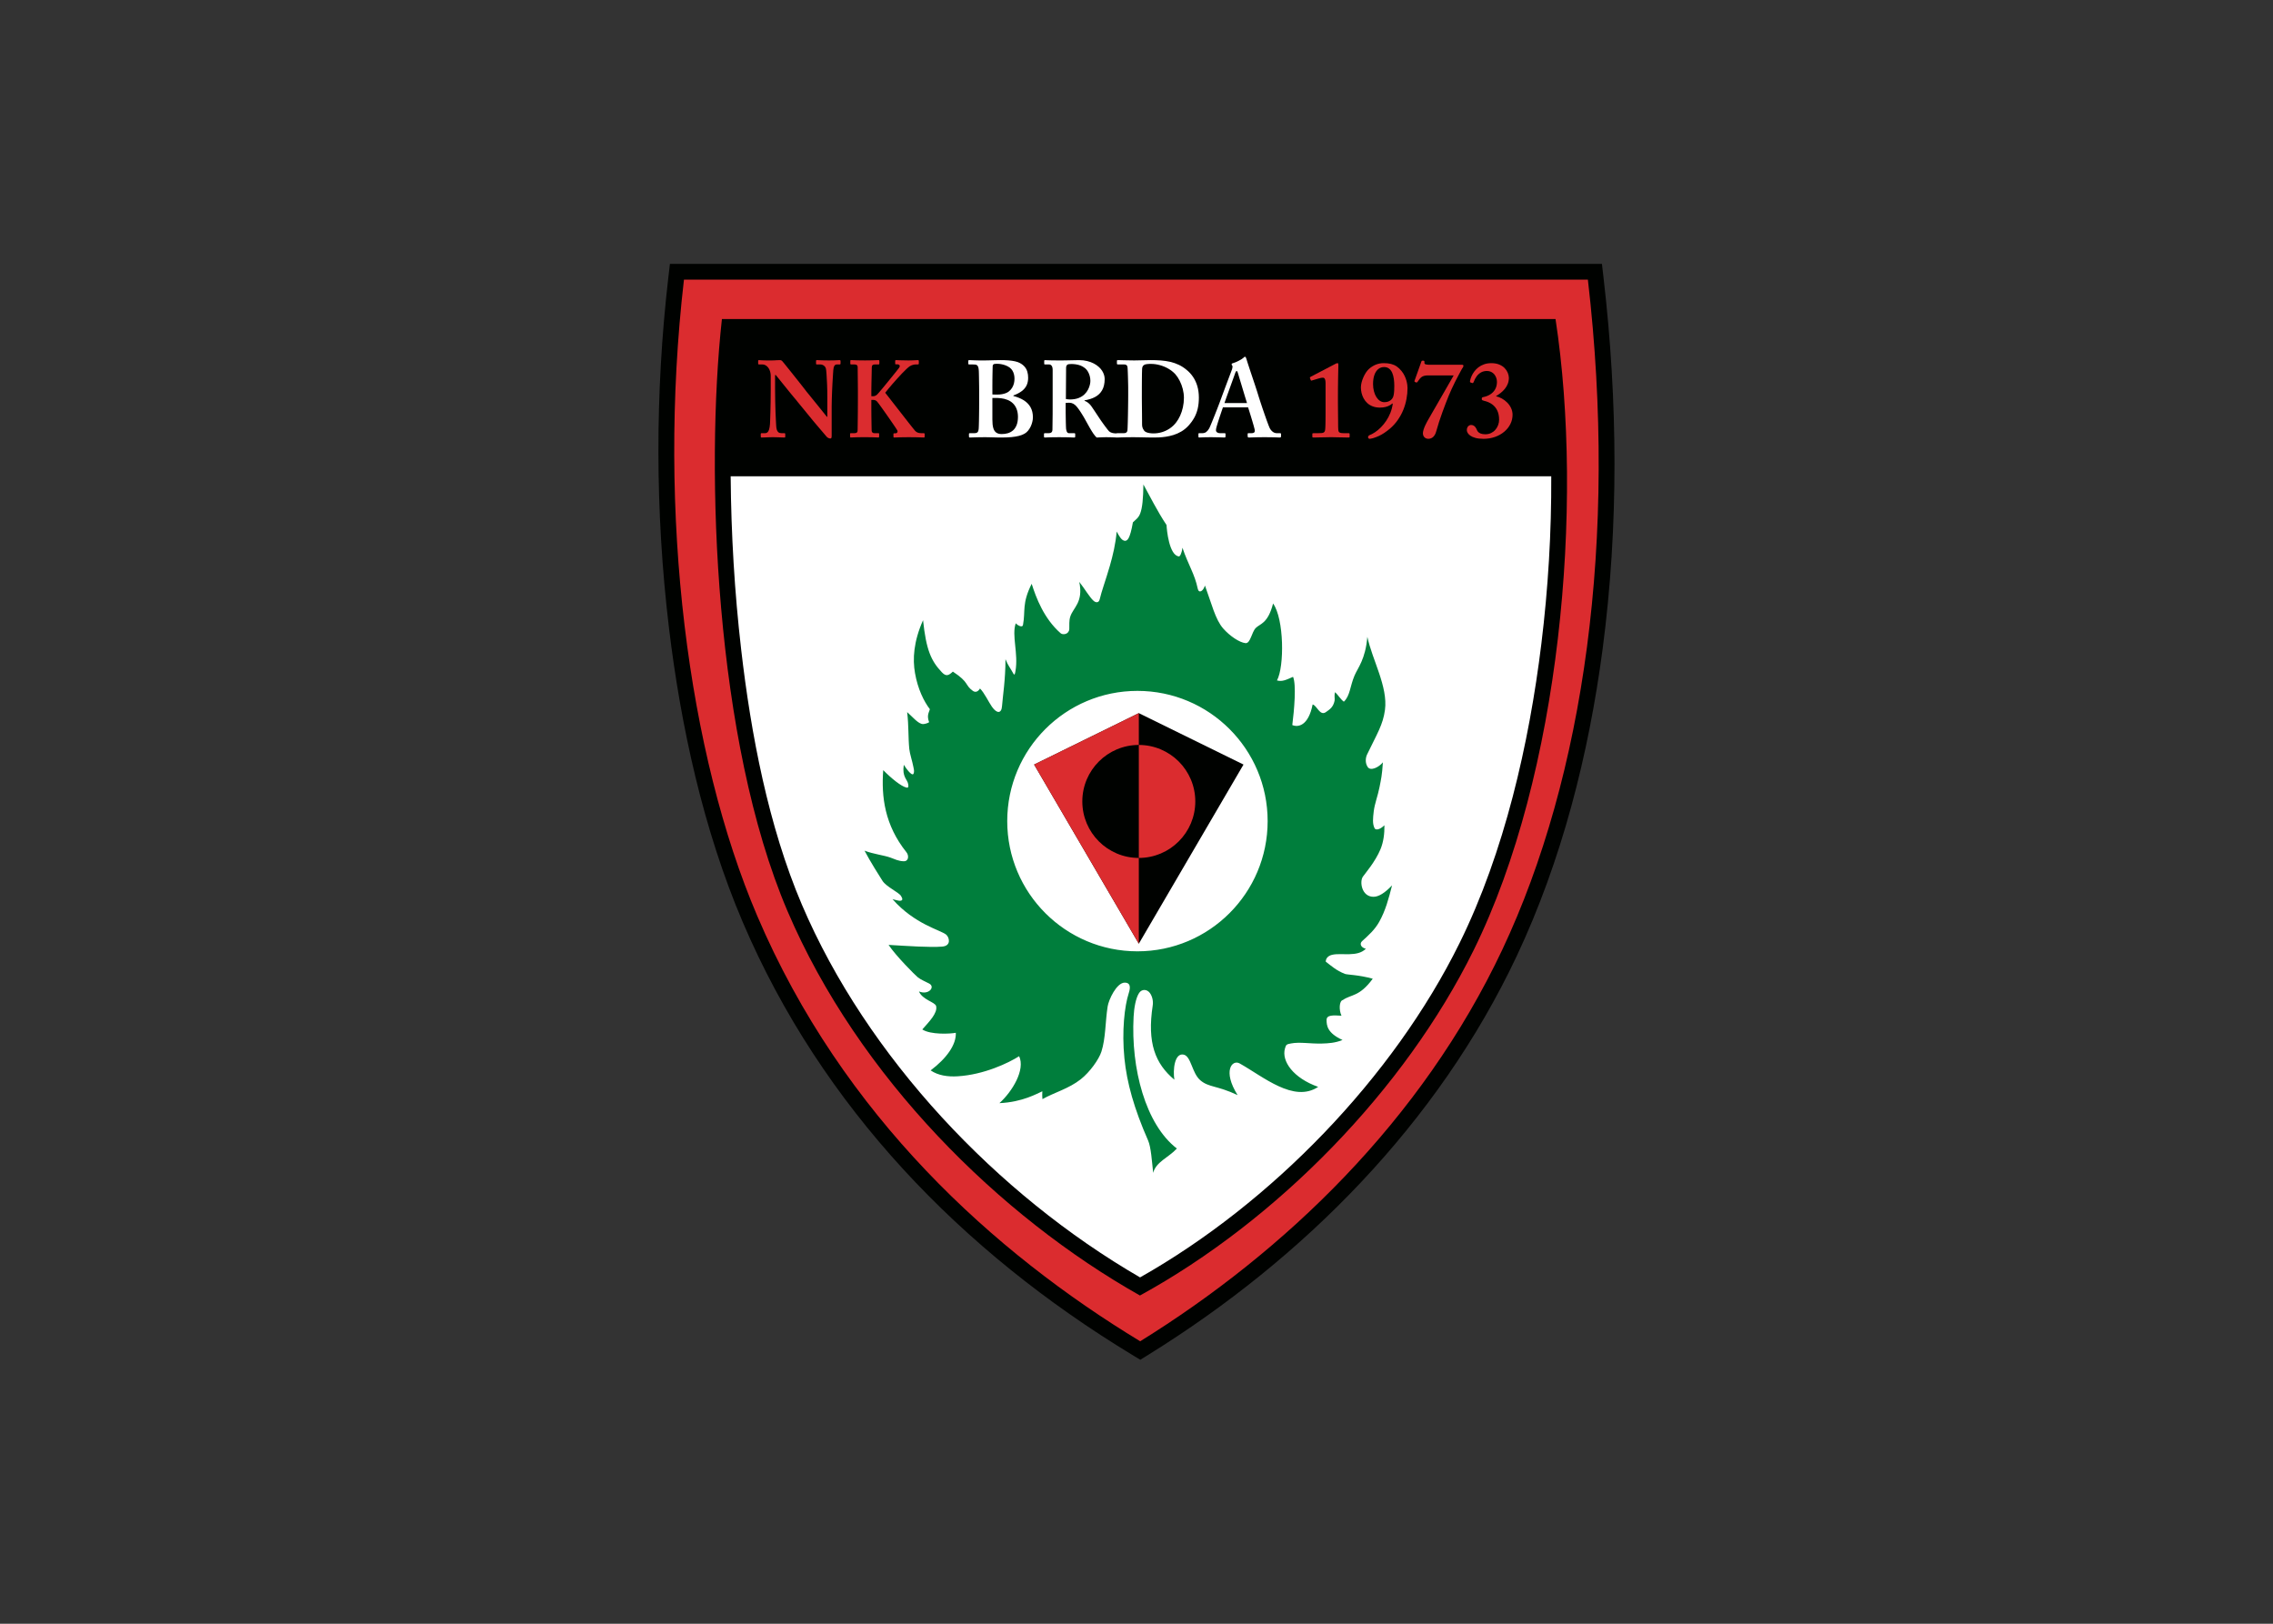 <svg clip-rule="evenodd" fill-rule="evenodd" stroke-linejoin="round" stroke-miterlimit="2" viewBox="0 0 560 400" xmlns="http://www.w3.org/2000/svg"><rect x="0" y="0" width="560" height="400" fill="#333333" stroke="none"/><g transform="matrix(.801 0 0 .801 161.361 65)"><path d="m4.601 0h286.667l.498 4.291c4.387 37.785 4.688 76.46-.29 114.205-4.256 32.261-12.522 64.917-26.433 94.426-24.18 51.294-65.368 92.88-113.239 122.556l-2.527 1.566-2.543-1.541c-52.445-31.789-95.472-76.204-119.743-133.083-12.081-28.311-19.059-60.197-22.706-90.678-4.242-35.464-4.285-71.972-.181-107.449z" fill="#000200"/><path d="m8.922 4.85h278.026c9.266 79.812-1.251 152.884-26.292 206.004-24.872 52.762-67.024 92.988-111.408 120.502-44.879-27.204-91.477-69.159-117.796-130.84-21.198-49.678-30.894-123.368-22.53-195.666z" fill="#db2c2f"/><path d="m20.595 16.975c-5.15 46.814-2.196 129.661 20.135 181.995 21.875 51.266 65.412 94.048 108.444 118.308 42.111-23.069 81.418-63.191 102.656-106.24 26.717-54.153 33.934-136.698 25.169-194.063z" fill="#000200"/><path d="m23.286 65.333c.147 17.77 1.191 35.616 3.229 53.265 3 25.982 8.377 54.333 18.676 78.469 20.02 46.919 60.033 89.17 104.016 114.643 40.327-22.772 77.848-61.417 98.273-102.818 13.787-27.944 21.381-61.242 25.159-92.043 2.093-17.061 3.122-34.326 3.041-51.516z" fill="#fff"/><path d="m150.236 67.851c-.055 4.187-.302 7.178-1.001 8.964-.543 1.389-1.44 1.893-2.227 2.678-.906 5.15-1.711 5.801-2.588 5.666-.976-.15-1.735-1.633-2.409-2.832-.307 3.689-1.16 7.311-2.101 10.569-1.21 4.188-2.57 7.878-3.109 10.237-.291 1.277-1.282 1.029-1.875.507-1.25-1.099-2.604-3.527-4.411-5.837 1.314 6.361-1.893 7.86-2.786 10.726-.391 1.256-.248 2.571-.288 3.756-.056 1.617-1.937 1.95-2.672 1.307-5.114-4.473-7.534-10.891-8.897-15.197-3.076 6.147-1.851 8.3-2.675 12.68-.152.81-1.465.279-2.222-.532-1.318 3.755.866 9.312-.096 14.729-.155.875-.261 1.478-.724.596-.792-1.51-1.543-2.271-2.341-4.285.005 6.337-.87 11.655-1.065 14.445-.157 2.263-1.539 2.405-3.102.178-.965-1.375-2.329-4.268-3.666-5.61-.793 1.286-1.646 1.134-2.23.711-2.539-1.836-.96-2.502-6.121-5.907-1.313 1.234-2.086 1.571-3.371.218-3.327-3.508-4.833-6.869-5.798-16.025-2.938 6.614-3.232 11.936-2.474 16.27.858 4.913 2.75 8.706 4.57 11.104-.244.989-1.041 1.83-.232 3.99-.14.173-1.509.751-2.28.529-1.401-.404-2.782-2.141-4.471-3.626.506 4.273.296 7.812.656 11.341.151 1.483.924 3.734 1.252 5.495.107.576.224.968.2 1.392-.03.564-.149 1.186-.805.774-.459-.289-1.212-1.048-2.34-2.8-.577 3.785 1.077 4.397 1.35 5.927.147.826.078 1.23-.577 1.064-1.602-.404-4.504-2.718-7.101-5.351-.611 8.196.448 16.898 7.153 25.266.773.967.738 2.787-.851 2.756-1.611-.03-2.798-.661-4.135-1.143-1.957-.706-5.13-1.047-7.91-2.104 1.536 3.004 4.855 8.239 5.503 9.255 1.187 1.862 4.992 3.511 5.712 4.666.521.837.643 1.473-.382 1.476-.451 0-1.37-.279-2.229-.482 6.824 7.741 14.733 9.456 16.495 10.896.934.763 1.72 3.44-1.219 3.682-3.78.311-10.746-.19-16.496-.523 2.328 3.452 8.097 9.236 8.964 9.938.991.803 2.218 1.247 3.539 1.956 1.977 1.059-.228 3.668-3.151 2.418 1.082 2.608 4.997 3.274 5.282 4.515.494 2.151-2.173 4.805-4.257 7.176 2.562 1.674 8.595 1.365 10.309 1.031.162 3.661-2.826 7.849-7.744 11.563 2.293 1.559 5.232 2.004 8.333 1.813 8.033-.494 15.573-4.064 18.886-6.177 1.952 4.14-2.066 10.826-6.062 14.436 7.191-.325 11.636-2.985 13.198-3.648-.007.583-.076 1.237.036 2.411 3.676-2.062 8.104-3.208 11.761-6.089 2.844-2.241 5.602-6.125 6.372-8.512 1.324-4.102 1.179-9.13 1.918-13.893.325-2.098 2.754-7.328 5.264-7.334 1.572-.005 1.921 1.135 1.216 3.286-1.267 3.864-2.158 11.619-1.323 19.959.759 7.594 2.969 15.472 7.296 25.324.887 2.021 1.163 6.349 1.55 9.934.872-3.39 4.727-4.691 7.29-7.483-9.653-7.424-14.16-24.652-13.309-40.542.142-2.65.653-5.756 1.711-7.324.806-1.194 2.368-1.195 3.283.009.756.994 1.091 2.532.889 3.85-1.766 11.549.784 17.939 6.66 22.842-.499-2.993.044-8.311 2.843-7.712 2.339.502 2.524 5.647 5.135 7.887 2.61 2.239 5.152 1.575 11.468 4.564-4.698-7.481-1.661-11.02.626-9.743 7.304 4.078 16.63 12.206 24.157 7.213-7.665-2.717-11.319-7.898-10.22-11.809.351-1.249.499-1.286 1.881-1.55 2.724-.52 5.833.134 9.523.03 1.932-.053 4.025-.172 6.305-1.087-4.725-2.166-4.88-4.468-4.908-6.119-.029-1.689 2.139-1.474 4.585-1.358-.848-1.824-.685-4.593.431-4.824 2.53-1.794 5.047-.898 9.187-6.546-4.366-1.219-7.849-1.204-8.562-1.485-2.687-1.056-4.122-2.427-5.879-3.75-.045-.924.63-1.82 1.965-2.127 2.936-.675 7.726.808 10.359-1.862-1.549-.344-2.012-1.553-1.165-2.327 1.967-1.795 3.882-3.459 5.285-5.97 1.924-3.441 2.877-7.039 3.937-11.19-2.28 2.393-4.145 3.518-5.726 3.513-3.638-.012-4.319-4.673-3.241-6.197.81-1.146 3.804-4.583 5.395-8.399.954-2.289 1.261-4.822 1.224-7.401-1.627 1.586-2.75 1.436-3.006.949-.735-1.396-.524-3.147-.281-5.222.276-2.353 1.238-4.697 1.772-7.424.488-2.494.78-3.566 1.043-7.657-1.263 1.548-3.767 2.743-4.654 1.462-.888-1.281-.655-2.95-.224-3.845 3.097-6.434 4.903-9.17 5.516-13.736.957-7.129-3.913-15.393-5.418-22.476-.579 6.922-2.957 9.572-3.939 11.892-1.428 3.366-1.35 6.228-3.291 8.052-1.004-.737-1.829-2.145-2.694-2.929-.349 1.171-.012 1.924-.152 2.616-.422 2.077-1.567 2.716-2.659 3.504-1.862 1.343-2.793-2.079-4.096-2.338-1.323 6.653-4.516 7.073-6.254 6.327.59-4.623 1.277-12.446.234-14.826-1.955.832-3.235 1.578-4.947 1.106 2.312-4.208 2.207-18.934-1.196-23.66-1.596 6.204-3.979 6.184-5.309 7.51-1.302 1.3-1.639 4.83-3.175 4.678-1.871-.186-4.872-2.232-6.868-4.509-2.436-2.781-3.568-7.681-5.602-13.193-.607 1.872-1.913 2.456-2.225.939-.928-4.507-2.915-7.297-4.7-12.58-.226 1.851-.803 2.695-1.065 2.672-3.02-.258-3.772-8.185-3.82-9.642-2.761-4.103-5.223-9.063-7.12-12.476zm-1.833 63.478c22.114 0 40.048 17.934 40.048 40.049 0 22.114-17.934 40.048-40.048 40.048-22.115 0-40.049-17.934-40.049-40.048 0-22.115 17.934-40.049 40.049-40.049z" fill="#007e3c"/><path d="m148.823 138.177 32.203 15.811-32.203 55.097-32.202-55.097z" fill="#000200"/><g fill="#db2c2f"><path d="m148.823 138.177.003.002v9.779h-.003c-9.594 0-17.375 7.78-17.375 17.375 0 9.593 7.781 17.373 17.375 17.373h.003v26.375l-.003.004-32.202-55.097z"/><path d="m148.827 147.958c9.592.002 17.37 7.781 17.37 17.375 0 9.592-7.778 17.372-17.37 17.373z"/><path d="m36.949 34.171h.2c.061.072.211.256.445.545.233.289.528.65.877 1.083.351.434.728.906 1.14 1.412.411.505.816 1.011 1.228 1.522.411.506.794.978 1.15 1.412.35.433.65.794.895 1.083.239.289.394.473.466.545.106.139.334.422.673.845.344.416.767.933 1.272 1.545.501.616 1.045 1.278 1.629 1.989.583.711 1.172 1.433 1.761 2.156.7.828 1.339 1.589 1.934 2.284.589.694 1.078 1.267 1.473 1.722.388.456.633.74.728.862.133.139.3.261.494.366.189.106.406.162.639.167.133-.005.228-.05.283-.139.056-.089.089-.205.1-.344.017-.145.023-.295.017-.45v-8.802c0-.69.011-1.44.039-2.262.022-.817.05-1.662.089-2.523s.078-1.7.122-2.517c.045-.817.089-1.567.134-2.251.044-.683.083-1.256.116-1.717.05-.617.161-1.061.339-1.345.178-.289.428-.428.761-.422h.934c.067 0 .117-.033.15-.094.033-.056.05-.139.05-.239v-.767c.006-.056-.017-.106-.067-.156-.044-.05-.133-.072-.266-.078-.128 0-.317.012-.561.028-.251.011-.584.028-1.006.045-.428.016-.973.027-1.634.027-.75 0-1.378-.011-1.884-.027-.506-.017-.911-.034-1.206-.045-.3-.016-.511-.028-.644-.028-.128 0-.206.017-.234.056-.027.044-.039.111-.033.211v.767c-.005.083.005.155.028.211.016.056.077.083.172.089h1.067c.411 0 .778.111 1.095.333.322.217.55.528.672.934.033.117.067.328.095.628.033.295.061.644.088 1.045.028.405.051.816.073 1.25.027.428.044.833.066 1.217.017.378.034.7.045.961.022.545.039 1.117.05 1.712.005.594.011 1.261.017 1.995v6.029h-.134c-.094-.122-.3-.372-.611-.761s-.689-.856-1.128-1.406c-.439-.545-.906-1.117-1.384-1.717-.483-.601-.945-1.167-1.384-1.706-.433-.545-.805-1.001-1.111-1.373-.305-.372-.5-.611-.583-.706-.1-.138-.306-.411-.612-.8-.305-.394-.678-.872-1.116-1.428-.44-.556-.912-1.15-1.412-1.784-.506-.633-1.006-1.261-1.501-1.884-.494-.622-.95-1.194-1.372-1.711-.417-.522-.761-.95-1.034-1.284-.272-.328-.433-.522-.489-.578-.094-.1-.205-.177-.327-.227-.117-.05-.278-.073-.473-.073-.1 0-.227.006-.378.017-.155.011-.339.017-.555.017-.2.016-.423.033-.673.044-.244.017-.511.022-.794.022-.728 0-1.328 0-1.806-.005-.478 0-.867-.011-1.162-.028-.294-.016-.522-.033-.678-.044-.161-.017-.277-.022-.355-.022-.134 0-.2.066-.2.2v.9c0 .067.016.117.05.155.033.034.083.061.15.078h1.067c.494.006.939.161 1.328.473.389.305.7.728.922 1.256.228.527.345 1.133.35 1.805v4.235c0 1.339-.011 2.617-.033 3.823-.017 1.206-.044 2.289-.072 3.251-.028.967-.05 1.756-.078 2.367-.022.617-.039 1-.05 1.161-.056.673-.145 1.217-.272 1.623-.123.406-.289.7-.489.878-.206.183-.45.272-.739.267h-1.134c-.067.005-.117.028-.15.078-.034.044-.05.083-.05.122v.833c0 .117.016.195.05.239.033.045.083.061.15.061.094 0 .278-.005.561-.016s.606-.023.973-.034c.366-.011.728-.022 1.072-.033.35-.011.639-.017.861-.017.323 0 .673.006 1.051.017s.744.022 1.1.033.667.023.928.034c.256.011.433.016.522.016.128 0 .206-.016.234-.061.028-.039.038-.105.033-.205v-.767c.005-.084-.005-.156-.033-.211-.028-.056-.106-.089-.234-.089h-.867c-.394 0-.716-.089-.95-.267-.239-.183-.411-.456-.522-.822-.111-.362-.178-.823-.195-1.379-.016-.266-.044-.739-.077-1.417-.039-.678-.078-1.522-.117-2.528-.034-1.011-.067-2.145-.095-3.401-.027-1.261-.044-2.6-.044-4.023z"/><path d="m66.556 41.84h.6c.2 0 .4.033.595.105.189.078.372.195.539.361.083.084.244.295.5.628.25.334.556.756.917 1.262.361.505.756 1.05 1.167 1.639.416.595.833 1.184 1.244 1.778.412.595.795 1.145 1.145 1.662.35.511.639.939.873 1.289.228.35.372.578.422.678.05.094.067.211.056.345-.012.133-.062.25-.156.355-.089.106-.233.161-.434.167h-.466c-.134 0-.2.066-.2.2v.834c0 .099.016.166.05.205.033.045.083.061.15.061.15 0 .405-.011.761-.028.356-.016.845-.028 1.456-.044.617-.017 1.389-.028 2.317-.028 1.017 0 1.845.011 2.484.028.639.016 1.123.028 1.462.044.333.017.55.028.655.028.1 0 .167-.016.211-.061.039-.039.056-.106.056-.205v-.834c0-.056-.017-.106-.056-.156-.044-.05-.111-.072-.211-.077h-.733c-.184.005-.389-.012-.623-.045-.233-.033-.472-.106-.711-.222-.239-.117-.461-.295-.667-.534-.15-.172-.4-.483-.75-.922-.35-.445-.772-.978-1.267-1.601-.489-.627-1.017-1.3-1.578-2.022-.561-.723-1.128-1.445-1.7-2.179-.567-.733-1.112-1.422-1.623-2.078-.506-.655-.956-1.233-1.345-1.728-.383-.489-.678-.861-.872-1.106.216-.283.511-.656.889-1.111.378-.456.806-.956 1.278-1.512.478-.55.972-1.111 1.489-1.683.517-.573 1.017-1.117 1.512-1.634.494-.511.944-.967 1.356-1.35.405-.384.744-.667 1.011-.845.339-.217.678-.361 1.011-.445.328-.089.617-.128.856-.122h.667c.072 0 .133-.017.183-.061.056-.039.083-.106.083-.206v-.833c0-.084-.016-.145-.055-.178-.044-.039-.111-.056-.211-.056-.134 0-.345.012-.623.028-.283.011-.611.028-.994.045-.384.016-.801.027-1.251.027-1.1-.005-1.983-.022-2.639-.05-.661-.027-1.095-.044-1.295-.05-.067 0-.116.017-.15.056-.033.044-.05.111-.05.211v.8c0 .084.011.139.033.178.023.039.067.056.134.056h.5c.205 0 .372.044.511.128.134.083.211.205.228.366.017.156-.056.35-.206.573-.055.077-.211.272-.455.589-.25.311-.567.705-.939 1.172-.378.473-.789.984-1.234 1.534-.45.55-.895 1.1-1.345 1.65s-.872 1.067-1.267 1.54c-.394.472-.728.866-1.005 1.183-.273.317-.462.517-.556.6-.195.167-.384.284-.567.356-.178.078-.372.111-.567.111h-.6v-1.467c0-.272.005-.628.011-1.061.006-.434.011-.912.022-1.434s.023-1.045.034-1.573.022-1.022.033-1.483c.011-.462.017-.85.022-1.167.006-.317.011-.523.011-.617 0-.378.084-.634.25-.773.167-.138.417-.205.751-.194h1.067c.099 0 .166-.017.211-.061.039-.039.055-.106.055-.206v-.833c0-.084-.016-.145-.055-.178-.045-.039-.112-.056-.211-.056-.151 0-.384.012-.701.028-.316.011-.755.028-1.311.045-.556.016-1.262.027-2.123.027-.95 0-1.711-.011-2.289-.027-.584-.017-1.023-.034-1.328-.045-.306-.016-.523-.028-.651-.028-.099 0-.166.017-.205.05-.045.034-.061.084-.061.15v.901c0 .083.016.139.061.177.039.039.106.056.205.056h1.001c.394.005.661.089.8.25.144.156.211.339.2.55 0 .056 0 .261.005.6.006.345.006.778.011 1.295.006.517.012 1.061.017 1.645.005.578.011 1.134.017 1.667.005.534.011.989.011 1.367.005.378.005.617.005.728v1.934c0 .694 0 1.428-.005 2.195 0 .761-.006 1.528-.011 2.295-.006.767-.011 1.5-.022 2.195-.006.694-.012 1.317-.023 1.872-.005.551-.011.995-.016 1.329-.011.338-.017.533-.023.583-.016.189-.094.339-.238.456-.145.116-.362.172-.662.178h-1.2c-.134 0-.2.066-.2.2v.9c0 .083.016.144.05.177.033.04.083.056.15.056.106 0 .311-.011.617-.028.305-.016.755-.028 1.344-.044.589-.017 1.356-.028 2.307-.028.95 0 1.711.011 2.294.028.578.016 1.023.028 1.329.044.305.017.516.028.644.028.067-.005.117-.033.15-.083.034-.056.05-.117.05-.183v-.901c0-.05-.028-.089-.083-.122-.05-.028-.111-.044-.183-.044h-1.267c-.206 0-.378-.067-.523-.189-.139-.128-.222-.312-.244-.545-.006-.089-.011-.283-.017-.578-.011-.3-.017-.661-.022-1.1-.011-.434-.017-.9-.022-1.4-.012-.506-.017-1.006-.023-1.501-.005-.5-.011-.967-.011-1.389-.005-.428-.005-.784-.005-1.067z"/></g><path d="m99.716 42.707c0 .555 0 1.15-.005 1.8-.006.645-.011 1.289-.022 1.945-.006.65-.017 1.261-.028 1.839-.011.573-.022 1.067-.039 1.478-.011.417-.022.706-.039.873-.028.344-.083.622-.167.833-.083.212-.217.362-.4.456-.183.1-.439.145-.767.145h-1.433c-.067 0-.123.016-.167.055-.045.034-.067.095-.067.178v.834c0 .083.022.149.067.194.044.05.1.072.167.072.233 0 .55-.011.95-.028.406-.016.917-.028 1.534-.044.616-.017 1.355-.028 2.217-.028.339 0 .717.005 1.133.017.423.011.856.022 1.301.033.444.011.878.022 1.3.034.417.011.795.016 1.134.016 1.239 0 2.317-.039 3.234-.122.917-.089 1.7-.217 2.356-.389s1.217-.389 1.678-.656c.4-.222.761-.522 1.084-.906.316-.378.589-.805.817-1.278.227-.472.4-.955.516-1.456.123-.494.184-.972.184-1.428-.006-1.172-.239-2.189-.712-3.045-.472-.85-1.15-1.567-2.045-2.139-.894-.567-1.972-1.023-3.245-1.351v-.166c1.045-.384 1.901-.828 2.568-1.334.672-.506 1.167-1.095 1.489-1.767s.478-1.45.478-2.334c.005-.667-.078-1.284-.245-1.845-.161-.561-.428-1.067-.8-1.517s-.872-.839-1.489-1.172c-.4-.223-.901-.401-1.49-.528-.594-.134-1.255-.228-1.994-.289-.745-.056-1.534-.084-2.384-.084-.606 0-1.217.012-1.823.028-.611.011-1.178.028-1.706.045-.534.016-.978.027-1.339.027-1.401.011-2.501 0-3.307-.038-.811-.034-1.328-.056-1.561-.062-.1 0-.167.023-.206.073-.044.05-.061.127-.061.227v.767c0 .1.017.167.061.206.039.044.106.061.206.061h1.067c.317-.005.589.005.817.039.228.033.422.111.572.233.15.128.267.328.35.6.084.273.139.651.161 1.128.006.123.017.356.023.706.011.356.016.767.027 1.245s.017.972.023 1.473c.011.505.016.972.022 1.4.005.422.005.761.005 1.011zm4.068 5.201v-6.668h.867c.577-.012 1.194.022 1.85.1.661.072 1.312.238 1.951.5.627.244 1.183.6 1.661 1.067.478.466.856 1.044 1.123 1.733.272.689.411 1.489.416 2.401-.005 1.011-.144 1.862-.416 2.545-.273.684-.639 1.228-1.106 1.634-.473.4-1.001.689-1.601.867-.594.172-1.222.261-1.878.255-.706.006-1.272-.15-1.689-.455-.423-.3-.728-.784-.911-1.434-.184-.656-.273-1.506-.267-2.545zm0-10.269c0-.706.005-1.401.011-2.079.005-.677.017-1.306.028-1.883.011-.584.022-1.073.033-1.484.011-.406.017-.695.028-.856.022-.133.072-.25.155-.344.084-.089.173-.156.278-.189.139-.034.295-.05.478-.062.178-.005.35-.005.522-.005.339 0 .728.034 1.162.111.439.072.884.195 1.345.367.455.172.889.4 1.295.689.355.272.638.589.855.956s.373.761.467 1.178c.1.417.144.839.144 1.267.006.489-.055.972-.166 1.45-.117.473-.3.923-.556 1.345-.256.423-.589.8-1.011 1.139-.245.2-.551.373-.917.517-.362.144-.767.256-1.212.333-.444.078-.911.117-1.406.117-.261 0-.516 0-.766-.005-.25 0-.506-.011-.767-.028z" fill="#fff"/><path d="m126.323 42.773c.127-.011.261-.022.411-.033.144-.011.278-.017.4-.022.122-.006.205-.011.255-.011.462.005.867.094 1.217.277.345.178.662.423.945.734.289.311.567.661.839 1.056.139.189.289.411.461.672.167.261.339.534.517.812.172.277.334.538.478.783.145.245.261.445.344.6.078.145.212.372.389.7.178.322.379.684.601 1.084s.444.789.655 1.161c.217.372.401.678.556.923.15.239.311.483.484.739.177.25.35.483.522.689.172.211.328.367.461.472.25-.011.545-.028.878-.039.339-.017.684-.033 1.045-.044.356-.011.695-.017 1.011-.017.706 0 1.289.011 1.74.028.45.016.794.028 1.039.044.239.017.405.028.489.028.1 0 .166-.028.211-.078.039-.055.056-.139.056-.255v-.701c0-.066-.017-.122-.056-.166-.045-.044-.111-.067-.211-.067-.412.011-.823-.028-1.245-.105-.422-.078-.795-.256-1.123-.528-.105-.1-.261-.284-.466-.545-.206-.261-.439-.561-.689-.9s-.5-.673-.74-1.012c-.238-.333-.444-.622-.616-.866-.167-.245-.278-.406-.322-.478-.056-.089-.173-.261-.351-.528-.172-.261-.378-.567-.611-.922-.233-.356-.472-.712-.711-1.073-.245-.356-.456-.678-.65-.956-.189-.278-.328-.478-.412-.589-.227-.306-.505-.594-.822-.867-.322-.272-.717-.494-1.178-.667v-.133c1.234-.195 2.312-.533 3.24-1.028s1.65-1.184 2.167-2.078c.522-.895.783-2.04.794-3.429 0-.428-.066-.856-.2-1.295-.133-.439-.333-.867-.6-1.278-.267-.416-.6-.805-1-1.161-.444-.406-.967-.761-1.573-1.078-.605-.317-1.283-.561-2.033-.745-.751-.183-1.573-.272-2.462-.278-.256 0-.622.006-1.084.017-.467.011-.989.022-1.556.033-.572.012-1.145.023-1.722.034-.573.011-1.095.016-1.573.016-1.078 0-1.939-.011-2.584-.027-.644-.017-1.117-.034-1.422-.045-.306-.016-.489-.028-.562-.028-.083 0-.144.017-.178.056-.038.033-.055.094-.055.178v.9c0 .067.017.117.055.15.034.033.095.05.178.05h1.301c.305 0 .561.133.761.406.194.278.3.694.305 1.261v8.769c0 1.561 0 3.139-.005 4.723-.011 1.59-.028 3.218-.061 4.879 0 .295-.056.528-.167.684-.105.161-.255.272-.444.333-.189.056-.411.089-.656.084h-1.134c-.066 0-.116.022-.149.072-.034.044-.051.111-.051.194v.767c0 .1.017.172.061.222.04.05.106.078.206.078.078 0 .2-.005.367-.016.172-.012.417-.023.733-.034.323-.011.751-.022 1.284-.033.534-.011 1.206-.017 2.017-.017.862 0 1.567.005 2.117.017.55.011.984.022 1.306.033.323.011.567.022.734.034.172.011.311.016.411.016.133 0 .228-.016.283-.061.056-.044.084-.122.084-.239v-.8c0-.067-.017-.122-.056-.167-.044-.044-.111-.066-.211-.066h-1.667c-.178-.006-.322-.062-.439-.178-.117-.117-.211-.273-.278-.467-.067-.189-.117-.395-.15-.623-.011-.105-.028-.322-.039-.65-.011-.322-.027-.716-.039-1.183-.011-.467-.016-.962-.028-1.484-.011-.528-.016-1.045-.022-1.55-.005-.506-.005-.962-.005-1.367zm.133-10.802c0-.206.033-.395.1-.573s.167-.305.3-.394c.133-.084.3-.139.5-.161.2-.028.434-.045.7-.039.839-.006 1.628.1 2.378.316.745.217 1.418.589 2.023 1.117.284.256.534.584.751.967.222.389.394.817.522 1.29.128.472.194.961.194 1.478.006.316-.044.711-.15 1.183-.105.478-.294.973-.555 1.495-.267.528-.634 1.017-1.106 1.478-.478.461-1.078.839-1.806 1.128-.734.289-1.617.439-2.651.45-.2 0-.4-.016-.611-.044-.206-.022-.422-.056-.656-.089z" fill="#fff"/><path d="m145.56 40.506c0 .433-.005.972-.011 1.628-.005.656-.016 1.367-.027 2.134-.012.767-.023 1.534-.039 2.306-.017.773-.034 1.489-.05 2.151-.017.666-.034 1.217-.056 1.667-.017.444-.033.728-.05.85-.05.283-.161.494-.339.628-.178.139-.428.206-.761.206h-1.934c-.1 0-.167.016-.206.049-.044.034-.061.084-.061.151v.833c0 .117.017.195.05.239.033.045.084.061.15.061.15 0 .411-.011.784-.028.372-.016.878-.028 1.522-.044.645-.017 1.456-.028 2.429-.028.339 0 .733.005 1.178.011.444.006.917.017 1.406.022.494.011.978.023 1.456.034.472.005.911.017 1.311.022.395.005.728.011.984.011.461.005 1.017-.005 1.672-.033.656-.023 1.373-.095 2.145-.206.773-.111 1.567-.294 2.384-.544.811-.256 1.606-.606 2.384-1.056.772-.45 1.489-1.028 2.151-1.728.733-.795 1.344-1.623 1.828-2.49.483-.861.844-1.806 1.083-2.823.239-1.022.356-2.162.356-3.423-.005-1.289-.167-2.461-.478-3.517-.317-1.051-.75-1.99-1.311-2.818-.556-.822-1.206-1.533-1.945-2.134-.767-.644-1.567-1.172-2.406-1.572-.84-.4-1.717-.706-2.634-.923-.923-.211-1.89-.355-2.901-.433-1.017-.072-2.078-.111-3.195-.106-.834.006-1.667.023-2.501.05-.833.028-1.667.045-2.5.05-1.173-.005-2.179-.022-3.029-.05-.85-.027-1.517-.044-2.006-.05-.083 0-.156.017-.211.05-.056.034-.089.084-.089.15v.901c.005.083.033.139.083.177.056.039.117.056.184.056h1.8c.222-.005.422.017.595.061.172.05.311.139.411.272.106.139.172.334.194.601.011.088.023.278.039.566.011.284.028.634.045 1.045.011.411.028.845.044 1.3.011.456.022.901.034 1.334.011.428.022.811.027 1.139.006.328.011.567.011.717zm4.201-1.667v-.722c0-.367 0-.806.006-1.312 0-.511.005-1.033.011-1.578 0-.545.011-1.05.016-1.517.012-.472.023-.85.034-1.139-.005-.339.039-.634.122-.884.089-.255.25-.45.478-.583.184-.111.389-.189.628-.234.239-.05.483-.078.744-.088.262-.012.517-.017.762-.012.922 0 1.839.128 2.75.384.917.25 1.779.611 2.59 1.078s1.523 1.022 2.128 1.673c.517.583.973 1.272 1.373 2.061s.717 1.628.945 2.523c.227.889.344 1.784.35 2.684 0 1.028-.106 2.006-.312 2.934-.2.928-.483 1.789-.844 2.578-.356.789-.773 1.484-1.245 2.09-.561.733-1.217 1.35-1.961 1.85-.745.5-1.54.878-2.39 1.134-.85.255-1.711.383-2.584.383-.428 0-.839-.028-1.234-.094-.394-.061-.744-.156-1.044-.289-.3-.134-.517-.306-.656-.517-.228-.328-.389-.639-.478-.934-.083-.294-.128-.605-.122-.933 0-.35 0-.784-.005-1.295 0-.506-.006-1.056-.012-1.645-.005-.589-.011-1.172-.016-1.756-.006-.578-.011-1.117-.017-1.611-.005-.495-.011-.906-.011-1.228-.005-.328-.005-.528-.005-.6z" fill="#fff"/><path d="m182.436 44.14c.083.256.195.606.339 1.056.139.45.295.945.461 1.489.167.545.334 1.089.495 1.634.167.545.311 1.039.433 1.484.128.444.217.789.272 1.039.106.444.078.761-.072.956-.155.189-.466.283-.928.278h-.867c-.099 0-.166.016-.205.061-.045.038-.061.105-.061.205v.667c0 .106.022.195.066.272.051.084.139.123.267.128.239 0 .545-.011.917-.028.372-.016.856-.028 1.462-.044.6-.017 1.367-.028 2.289-.028.911 0 1.656.005 2.234.017.583.011 1.045.022 1.384.033.344.011.611.022.811.034.194.011.367.016.505.016.134-.005.223-.044.267-.128.05-.077.072-.166.067-.272v-.7c0-.083-.017-.144-.056-.178-.044-.039-.111-.055-.211-.055h-1.067c-.222 0-.461-.045-.717-.145-.25-.1-.5-.261-.744-.489-.245-.222-.467-.522-.673-.9-.077-.156-.2-.439-.355-.85-.161-.412-.345-.906-.556-1.49-.211-.578-.433-1.206-.661-1.872-.234-.673-.467-1.345-.695-2.018-.228-.677-.439-1.316-.633-1.911-.2-.6-.367-1.123-.5-1.562-.1-.361-.25-.85-.451-1.461-.194-.611-.416-1.295-.666-2.051-.25-.761-.512-1.544-.784-2.345-.267-.805-.528-1.589-.784-2.345-.249-.75-.472-1.428-.666-2.033-.195-.6-.345-1.084-.45-1.434-.023-.072-.05-.15-.089-.245-.039-.094-.084-.172-.134-.244s-.111-.106-.177-.111c-.084 0-.162.033-.24.094-.077.056-.16.139-.261.239-.105.106-.283.234-.533.395-.25.155-.539.317-.867.489s-.656.328-.989.467c-.334.139-.639.244-.911.316-.128.034-.217.084-.267.145-.045.055-.067.122-.067.189 0 .055.022.122.061.2.039.077.089.144.139.2.061.072.095.172.089.311-.005.133-.028.272-.061.422-.039.15-.067.284-.094.4-.05.128-.139.373-.273.723-.133.35-.294.772-.478 1.272-.188.495-.389 1.028-.6 1.595-.217.573-.428 1.139-.639 1.701-.211.566-.405 1.089-.583 1.572-.184.484-.334.895-.456 1.223-.122.333-.206.55-.239.65-.167.472-.367 1.017-.6 1.628s-.478 1.25-.739 1.923c-.261.667-.517 1.328-.778 1.972-.256.651-.5 1.251-.723 1.795-.222.551-.416 1.006-.572 1.373s-.261.606-.322.711c-.295.517-.606.895-.939 1.139-.339.245-.734.362-1.195.362h-1c-.067 0-.117.016-.15.061-.034.038-.05.105-.05.205v.634c-.006.122.005.222.028.305.016.084.077.123.172.128.144 0 .35-.011.611-.028.261-.016.628-.028 1.111-.044.484-.017 1.134-.028 1.945-.028 1.167.005 2.101.022 2.801.05s1.167.045 1.4.05c.1 0 .167-.033.212-.094.038-.056.055-.139.055-.239v-.834c.005-.05-.017-.089-.067-.122-.044-.028-.133-.044-.266-.044h-1.401c-.339-.006-.622-.084-.85-.239-.222-.15-.339-.339-.35-.562 0-.083 0-.189.011-.311.005-.122.022-.255.056-.389.028-.156.094-.4.194-.733.095-.339.217-.723.356-1.167.139-.439.289-.895.444-1.367.156-.473.312-.928.456-1.362.145-.428.272-.805.384-1.128.111-.316.188-.544.233-.678zm-7.268-1.333c.038-.117.122-.362.255-.74.128-.377.295-.839.489-1.383.2-.55.411-1.134.639-1.762s.45-1.255.678-1.878c.223-.622.434-1.195.623-1.723.189-.522.344-.955.467-1.3.122-.344.194-.55.216-.617.05-.15.111-.261.178-.328.072-.072.156-.105.256-.105.066 0 .122.05.166.15.05.1.106.25.167.45.033.1.1.328.2.672.106.345.233.773.383 1.284.156.506.317 1.061.501 1.656.177.595.355 1.189.539 1.795.178.6.35 1.161.511 1.689s.3.984.417 1.356c.116.378.2.639.25.784z" fill="#fff"/><path d="m206.266 43.307v2.006c-.005.467-.005.955-.005 1.461-.006.506-.011.995-.011 1.462-.006.466-.012.878-.023 1.233-.005.356-.016.612-.028.773-.011.439-.05.783-.111 1.033s-.172.434-.328.545c-.161.117-.389.189-.694.217-.306.033-.706.044-1.201.039h-1.3c-.116 0-.205.011-.272.044-.061.028-.094.094-.094.189v.867c0 .083.022.144.072.177.044.04.111.056.194.056.039 0 .184-.005.434-.005.25-.006.561-.011.944-.023.378-.005.784-.011 1.217-.022.428-.011.851-.017 1.256-.022.406-.011.756-.017 1.056-.022.3 0 .511-.006.628-.006.094 0 .283.006.561.006.278.005.611.011 1 .022.389.005.789.011 1.206.022s.812.017 1.184.022c.372.012.683.017.933.023.251 0 .4.005.451.005.133 0 .222-.016.266-.061.045-.039.067-.106.067-.205v-.834c0-.067-.022-.122-.067-.167-.05-.044-.139-.066-.266-.066h-1.201c-.461.005-.828-.017-1.1-.056-.272-.044-.472-.133-.6-.261s-.211-.323-.25-.584-.056-.605-.05-1.033c0-.078 0-.3-.006-.656 0-.361-.005-.8-.011-1.334-.005-.533-.011-1.094-.016-1.7-.006-.6-.012-1.184-.017-1.756-.005-.573-.011-1.073-.011-1.506-.005-.439-.005-.75-.005-.95v-1.401c0-.866.005-1.75.011-2.639.011-.895.022-1.756.033-2.579.017-.827.028-1.572.044-2.233.011-.667.023-1.201.034-1.612.005-.411.011-.645.011-.706 0-.2-.017-.339-.061-.416-.039-.084-.106-.123-.206-.117-.1 0-.2.022-.3.061s-.2.089-.3.139l-7.669 4.001c-.2.133-.266.267-.2.4l.267.667c.034.066.084.1.145.106.055.011.122-.006.189-.04l2-.599c.3-.101.567-.167.8-.212.234-.039.434-.055.6-.055.201 0 .356.077.473.227.122.151.205.351.255.612s.073.555.073.894z" fill="#db2c2f"/><path d="m224.137 30.537c-.834 0-1.634.15-2.395.45-.756.3-1.473.75-2.14 1.345-.322.289-.628.656-.922 1.1-.289.445-.556.928-.784 1.456-.233.522-.416 1.056-.555 1.589-.134.534-.2 1.039-.206 1.506 0 .561.067 1.128.2 1.712.133.578.35 1.133.639 1.672s.661 1.017 1.123 1.445c.455.428 1.011.761 1.656 1.011.65.251 1.4.378 2.25.384.645-.005 1.212-.072 1.695-.195.489-.127.906-.283 1.256-.478.345-.194.628-.389.85-.594l.134.067c-.139 1-.384 1.939-.734 2.822-.356.884-.784 1.701-1.289 2.445-.5.751-1.05 1.418-1.64 2.012-.594.589-1.194 1.095-1.811 1.506-.617.417-1.217.728-1.795.945-.1.072-.183.15-.239.244-.061.095-.094.189-.094.295.005.194.061.333.166.417.106.077.228.116.367.116.106-.005.256-.027.45-.077.189-.045.373-.084.55-.123.639-.2 1.228-.422 1.779-.672.544-.25 1.089-.556 1.622-.911.539-.356 1.117-.784 1.734-1.295.95-.806 1.767-1.706 2.456-2.69.689-.983 1.262-2.023 1.706-3.117.445-1.095.772-2.212.984-3.351.216-1.139.322-2.267.322-3.39 0-.25-.022-.578-.072-.967-.05-.394-.139-.828-.267-1.305-.133-.473-.322-.967-.561-1.468-.239-.505-.55-1-.934-1.478-.461-.572-.95-1.039-1.472-1.4-.517-.356-1.106-.617-1.756-.783-.656-.167-1.412-.245-2.273-.245zm.2 12.003c-.484-.005-.939-.145-1.356-.423-.422-.277-.789-.672-1.106-1.172-.311-.506-.561-1.095-.733-1.773-.178-.678-.273-1.417-.273-2.217.006-1.122.15-2.067.439-2.845.284-.778.684-1.367 1.19-1.767.511-.4 1.1-.606 1.772-.606.617.006 1.123.167 1.534.484.406.311.722.744.961 1.283.234.545.4 1.162.495 1.851.1.689.15 1.411.144 2.167 0 .483-.011.967-.033 1.461-.028.489-.078.934-.156 1.34-.077.405-.189.722-.344.955-.133.223-.311.434-.539.623s-.506.344-.834.461-.717.172-1.161.178z" fill="#db2c2f"/><path d="m238.607 31.037c-.573 0-1-.022-1.284-.072-.289-.045-.478-.117-.561-.217-.089-.094-.117-.222-.089-.378.033-.228.017-.389-.05-.478-.067-.083-.183-.128-.35-.122-.195 0-.322.017-.389.056-.072.044-.117.111-.144.211l-2.068 5.801c-.044.106-.072.189-.083.239-.005.056.011.1.056.139.044.039.116.089.227.156.134.072.251.111.362.116.105.006.205-.055.305-.183.228-.333.439-.628.634-.878.194-.25.405-.456.633-.622.228-.167.506-.295.834-.378.328-.084.739-.123 1.233-.123h7.802c-.244.428-.561.978-.95 1.656-.389.679-.822 1.434-1.3 2.268-.478.833-.973 1.695-1.49 2.589-.511.889-1.016 1.762-1.506 2.618-.494.85-.944 1.639-1.361 2.356-.411.722-.761 1.322-1.039 1.811s-.467.811-.556.973c-.183.339-.372.717-.567 1.139-.194.417-.355.839-.489 1.256-.133.417-.205.8-.211 1.139 0 .322.072.617.211.872.139.25.328.456.578.6.25.151.545.223.878.228.601-.011 1.106-.211 1.512-.6.405-.394.706-.928.889-1.6.272-.978.567-1.973.895-2.979.327-1 .666-1.989 1.016-2.951.345-.966.69-1.883 1.023-2.75.339-.867.65-1.651.933-2.356.273-.673.573-1.367.906-2.084.328-.717.667-1.412 1.006-2.095.345-.684.661-1.312.967-1.878.3-.573.556-1.056.767-1.44.211-.389.35-.644.422-.772.139-.172.25-.345.334-.517.088-.172.133-.311.133-.416-.005-.134-.045-.223-.117-.267-.072-.05-.144-.072-.216-.067z" fill="#db2c2f"/><path d="m254.31 41.506c0 .128.012.228.039.289.028.061.095.117.189.156.095.039.245.094.439.155.984.223 1.823.584 2.518 1.09.694.505 1.222 1.15 1.594 1.933.367.784.556 1.712.556 2.779 0 .578-.1 1.139-.3 1.672-.2.539-.483 1.017-.85 1.44-.367.428-.811.761-1.323 1.011-.517.245-1.094.372-1.728.378-.617-.005-1.1-.083-1.461-.222-.356-.145-.617-.312-.789-.512-.173-.194-.289-.372-.35-.533-.039-.106-.1-.245-.184-.417-.083-.178-.194-.356-.339-.533-.139-.178-.322-.334-.539-.456-.222-.122-.489-.189-.806-.194-.222.022-.433.094-.622.216-.195.123-.344.295-.461.523-.117.233-.178.517-.184.861-.005.239.078.511.239.811.167.3.439.589.828.873.389.283.912.516 1.579.7.666.183 1.494.278 2.489.283 1.273-.005 2.45-.2 3.534-.583 1.084-.384 2.029-.917 2.834-1.595.806-.673 1.434-1.462 1.884-2.351s.678-1.85.684-2.873c-.006-.728-.162-1.405-.456-2.039-.295-.633-.689-1.2-1.184-1.7-.5-.501-1.045-.917-1.65-1.256-.606-.334-1.223-.573-1.845-.706.506-.3.994-.633 1.467-1.006.478-.372.906-.794 1.283-1.255.379-.462.684-.973.906-1.54.223-.561.339-1.183.345-1.867-.017-.494-.128-1-.339-1.522-.211-.517-.528-1.006-.961-1.456-.434-.451-.984-.812-1.662-1.09-.678-.283-1.489-.428-2.439-.433-.812.005-1.545.122-2.195.344-.651.223-1.228.523-1.728.906-.501.378-.929.8-1.279 1.267-.355.472-.644.956-.866 1.45-.217.495-.373.973-.467 1.434-.034.161-.034.284-.006.367.023.078.073.133.139.167l.601.2c.066.005.133-.023.199-.078.067-.05.134-.161.2-.322.223-.612.512-1.162.879-1.667.361-.501.811-.901 1.333-1.206.528-.3 1.145-.456 1.856-.462.484.006.917.101 1.295.289.378.184.7.439.967.762.261.322.461.683.6 1.089.139.4.206.822.206 1.261-.006.856-.195 1.601-.556 2.24-.361.633-.862 1.156-1.489 1.556-.628.4-1.351.683-2.157.839-.166.027-.283.072-.355.139-.078.072-.111.2-.111.394z" fill="#db2c2f"/></g></svg>